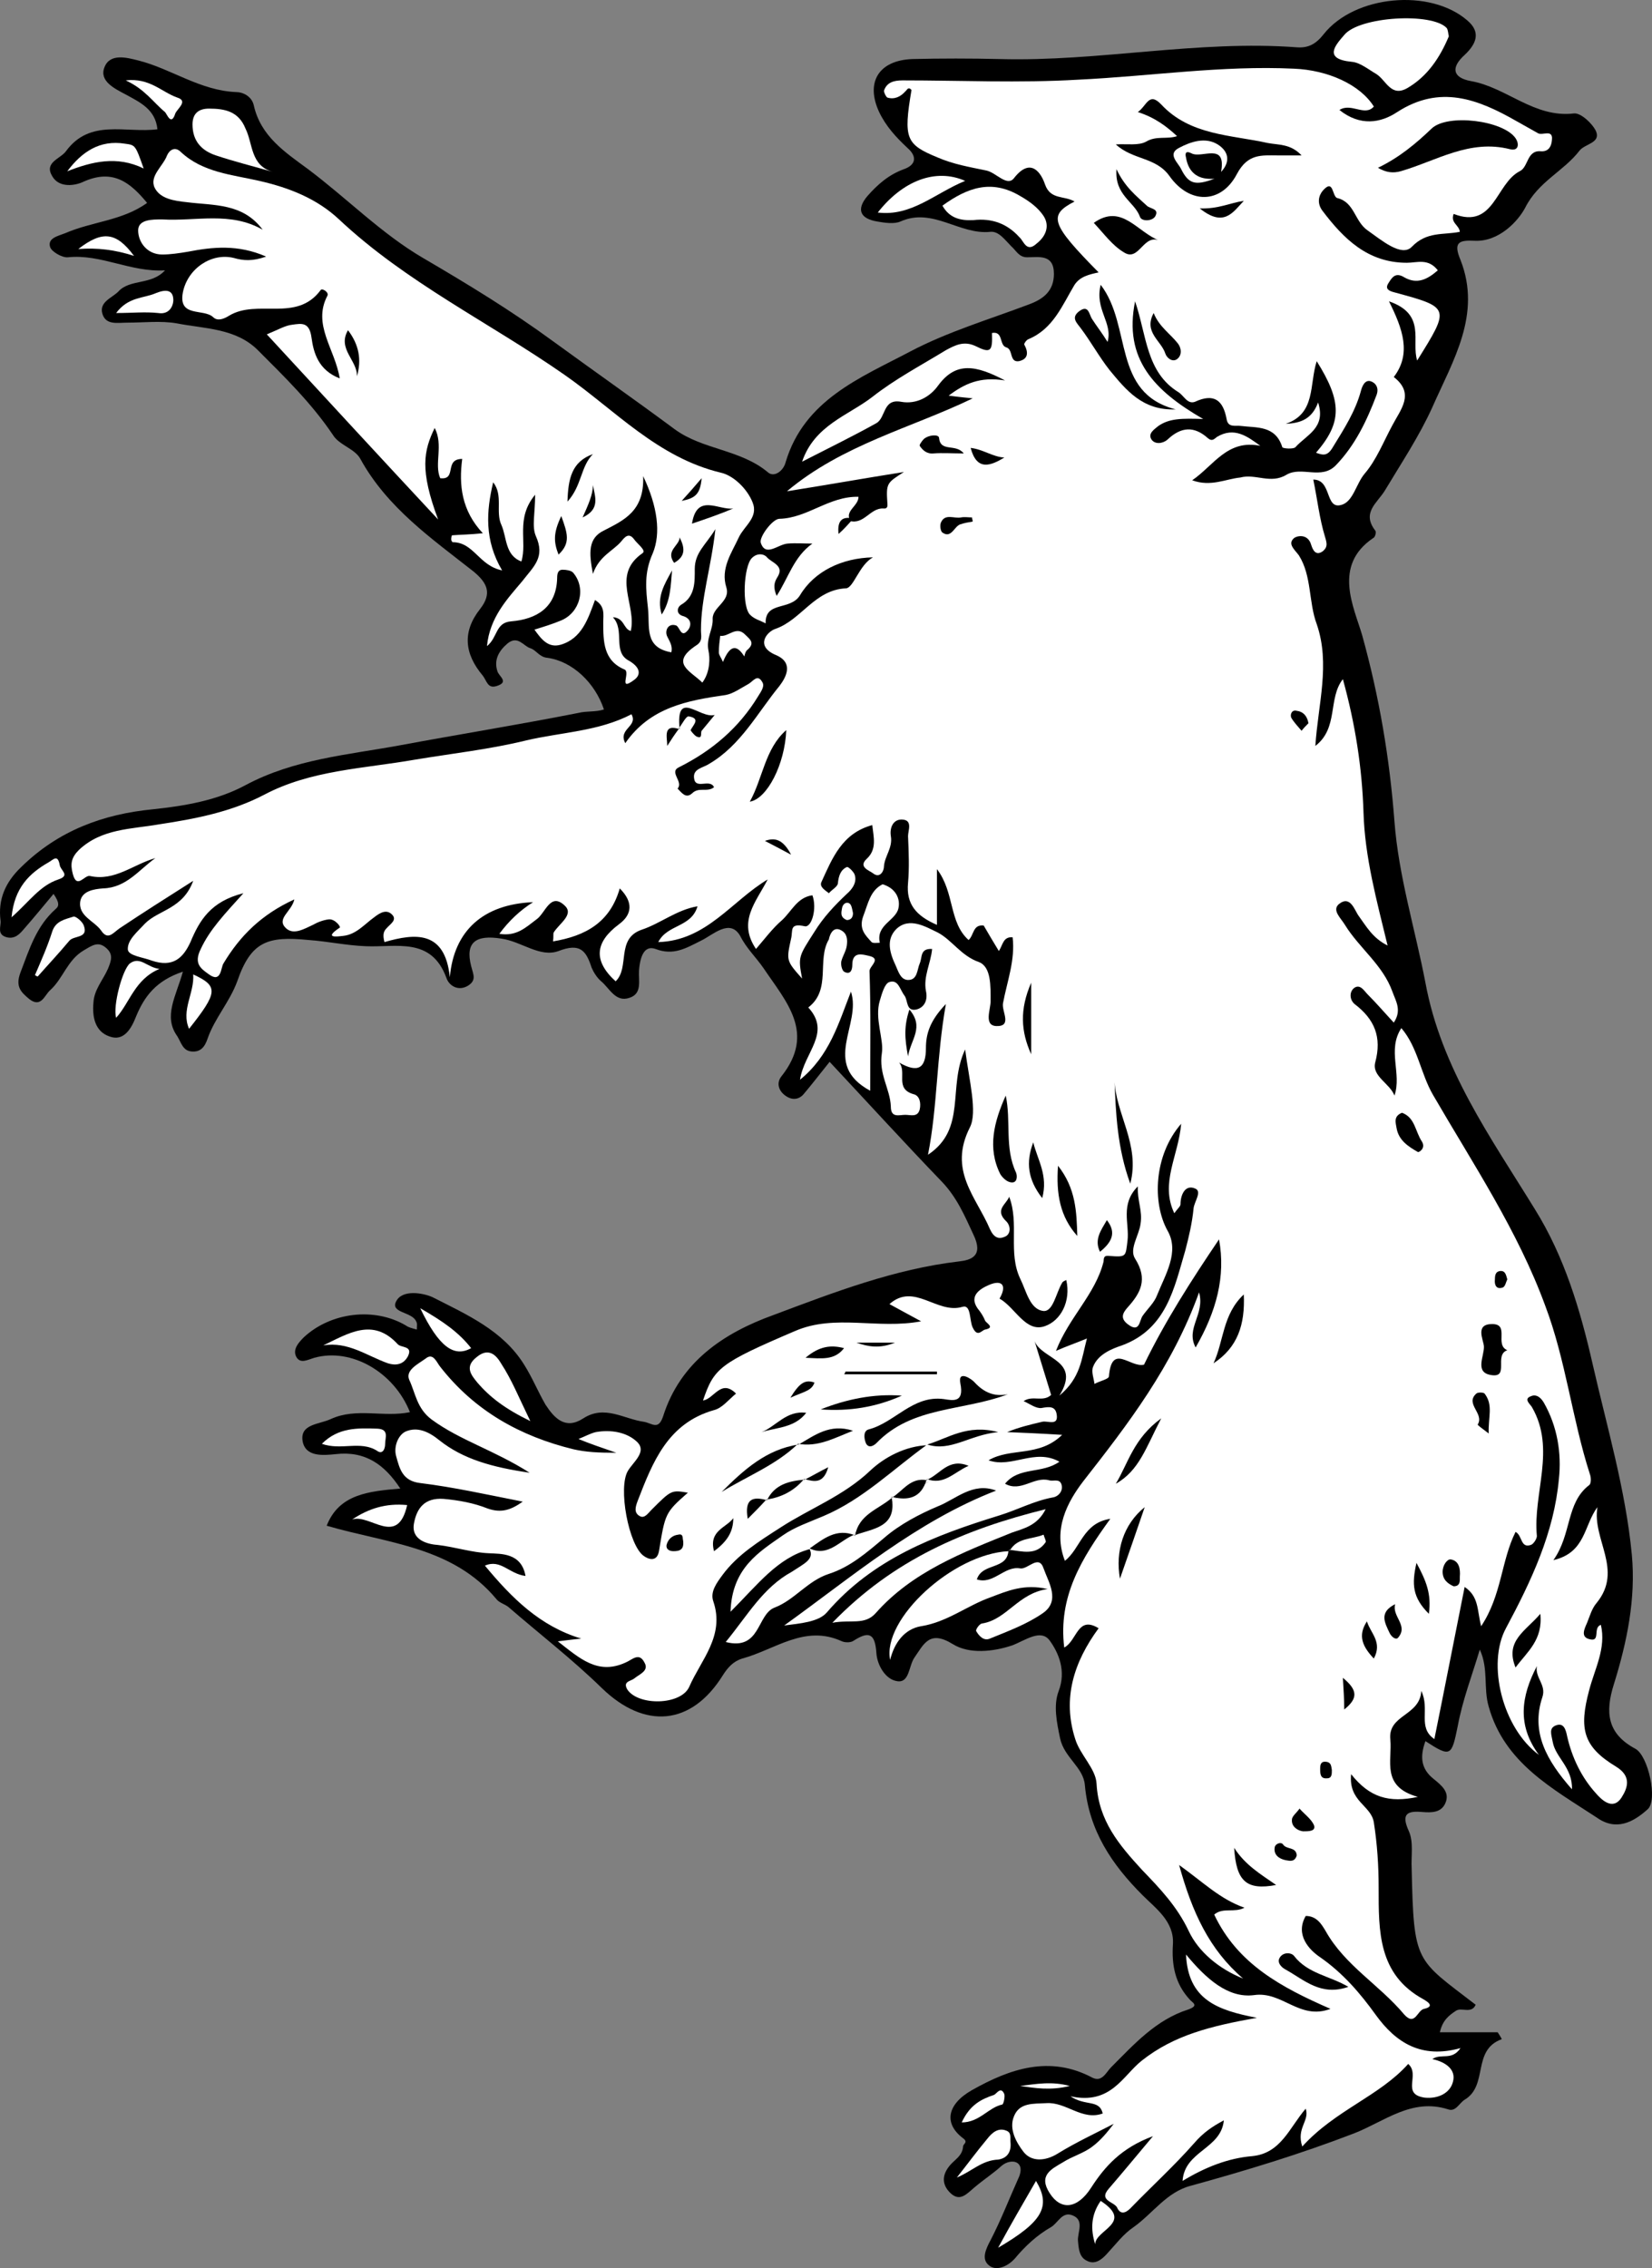 <?xml version="1.0" encoding="UTF-8" standalone="no"?>
<svg
   xmlns:dc="http://purl.org/dc/elements/1.1/"
   xmlns:cc="http://creativecommons.org/ns#"
   xmlns:rdf="http://www.w3.org/1999/02/22-rdf-syntax-ns#"
   xmlns:svg="http://www.w3.org/2000/svg"
   xmlns="http://www.w3.org/2000/svg"
   xmlns:sodipodi="http://sodipodi.sourceforge.net/DTD/sodipodi-0.dtd"
   xmlns:inkscape="http://www.inkscape.org/namespaces/inkscape"
   inkscape:version="1.0 (4035a4f, 2020-05-01)"
   height="329.545"
   width="240.113"
   sodipodi:docname="bear-rampant.svg"
   xml:space="preserve"
   viewBox="0 0 240.113 329.545"
   y="0px"
   x="0px"
   id="Layer_1"
   version="1.1"><rect x="0" y="0" width="240.113" height="329.545" fill="#808080" stroke="none"/><defs
   id="defs3997" /><sodipodi:namedview
   inkscape:current-layer="Layer_1"
   inkscape:window-maximized="0"
   inkscape:window-y="25"
   inkscape:window-x="0"
   inkscape:cy="170.88076"
   inkscape:cx="123.38073"
   inkscape:zoom="2.52"
   fit-margin-bottom="0"
   fit-margin-right="0"
   fit-margin-left="0"
   fit-margin-top="0"
   showgrid="false"
   id="namedview3995"
   inkscape:window-height="480"
   inkscape:window-width="1411"
   inkscape:pageshadow="2"
   inkscape:pageopacity="0"
   guidetolerance="10"
   gridtolerance="10"
   objecttolerance="10"
   borderopacity="1"
   bordercolor="#666666"
   pagecolor="#ffffff" />
<style
   id="style3782"
   type="text/css">
	.st0{fill:#FFFFFF;}
  .st1{fill:#000000;}
</style>
<g
   transform="translate(-26.619,-29.119)"
   id="g3992">
	<g
   id="g3990">
		<path
   id="path3784"
   d="m 53.2,170.3 c -3.9,1.3 -5.6,3.6 -6.8,6.5 -0.7,1.8 -1.8,3.7 -3.9,2.9 -2,-0.7 -2.5,-2.7 -2.3,-4.9 0.1,-1.9 1.4,-3.3 2.1,-4.9 0.5,-1.2 0.8,-2.1 -0.2,-3 -1.2,-1.1 -2.1,-0.4 -3.3,0.3 -2.4,1.4 -3,4.1 -4.9,5.8 -0.8,0.7 -1.3,2.6 -3,1.3 -1.2,-1 -2.1,-1.8 -1.3,-3.9 1.3,-3.4 2.3,-6.7 5.1,-9.2 0.5,-0.4 0.6,-0.9 -0.3,-2.2 -1.5,1.8 -2.9,3.5 -4.3,5.1 -0.6,0.7 -1.3,1.5 -2.5,1.2 -1.5,-0.4 -0.8,-1.6 -0.9,-2.4 -0.4,-3.1 0.7,-5.6 3,-7.8 5.4,-5.3 11.9,-7.7 19.2,-8.4 4.7,-0.5 9.3,-1.3 13.4,-3.5 7.1,-3.8 14.9,-4.4 22.5,-5.8 8.6,-1.6 17.3,-3 25.9,-4.7 1.2,-0.3 2.5,-0.1 3.7,-0.5 -1.3,-3.9 -4.6,-7 -8.2,-7.5 -1.2,-0.1 -1.6,-1.1 -2.5,-1.4 -1,-0.3 -1.8,-1.9 -3.3,-0.7 -1.3,1.1 -2,2.4 -1.5,4 0.2,0.8 1.8,1.6 -0.1,2.2 -1.3,0.4 -1.4,-0.7 -2,-1.5 -2.7,-3.2 -3,-6.4 -0.4,-9.7 1.8,-2.3 1,-3.8 -0.9,-5.4 C 89.4,107.4 82.9,102.9 79,95.8 78.2,94.3 75.9,93.8 75,92.3 71.9,87.7 68,83.9 64.1,80 60.9,76.8 56.4,76.9 52.3,76.1 50,75.7 47.5,76 45.1,76 43.7,76 42,76.4 41.5,74.7 41,73 42.9,72.4 43.8,71.5 c 1.7,-1.9 4.8,-0.9 6.8,-3.1 -5,0.3 -9.3,-2.4 -14.1,-1.9 -0.8,0.1 -2.4,-0.8 -2.6,-1.5 -0.4,-1.3 1.2,-1.6 2.2,-2 3.9,-1.7 8.3,-1.8 11.9,-4.4 -2.4,-2.9 -4.9,-5 -9.2,-3.1 -1.2,0.6 -3.6,1 -4.6,-0.8 -1.2,-2 1.2,-2.5 2,-3.6 3.5,-4.8 8.7,-2.6 13.3,-3.2 C 49.2,45 47,44 44.8,42.8 43.3,42 41,40.9 41.8,38.9 c 0.8,-2.1 3.3,-1.4 4.9,-1 4.8,1.2 9,4.4 14.3,4.6 0.9,0 2.2,0.6 2.5,1.9 1,4.5 4.5,6.8 7.9,9.3 5.6,4.2 10.7,9.4 16.7,12.9 6.5,3.8 12.9,7.7 18.9,12.1 5.9,4.3 11.9,8.5 17.7,12.8 4.1,3 9.6,2.9 13.6,6.3 0.9,0.7 2.2,-0.3 2.5,-1.5 2.7,-9.1 10.9,-12.3 18.1,-16.1 5.5,-2.9 11.6,-4.7 17.4,-6.9 2.1,-0.8 3.5,-2 3.5,-4.4 0,-2.9 -2.2,-2.4 -3.9,-2.4 -1.2,0 -1.6,-1 -2.3,-1.6 -0.9,-0.9 -1.8,-2.2 -3,-2.1 -4.5,0.5 -8.4,-3.6 -13.1,-1.5 -0.9,0.4 -2.3,0.2 -3.4,0 -2.4,-0.4 -3.1,-1.7 -1.4,-3.7 1.5,-1.7 3.1,-3.1 5.3,-3.9 1.7,-0.6 2,-1.8 0.5,-3.1 -1.6,-1.5 -3.1,-3.1 -4.1,-5.2 -2,-4.3 -0.1,-7.5 4.8,-7.7 4.2,-0.1 8.5,-0.1 12.7,0 14.5,0.4 28.8,-2.8 43.3,-1.7 1.6,0.1 2.7,-0.5 3.8,-1.9 4.5,-5.7 15.5,-6.7 20.9,-2 2,1.7 1.3,3.4 -0.4,5 -2,1.8 -1.8,3.3 0.9,3.8 5.2,0.9 9.2,5.4 15,4.7 1,-0.1 2.7,1.5 3.2,2.6 0.7,1.7 -1.6,1.8 -2.4,2.8 -2.3,3 -6,4.5 -7.9,8.3 -1,1.9 -3.8,5 -7.4,4.8 -2.2,-0.1 -3.1,0.2 -2,2.8 3.1,7.9 -1.1,14.6 -4.1,21.4 -1.9,4.2 -4.5,8.1 -6.9,12.1 -1.1,1.8 -3.4,3.2 -1.4,5.8 0.2,0.2 0,1 -0.3,1.1 -5.9,4 -2.8,10 -1.6,14.1 2.5,9 4,17.9 4.7,27.1 0.6,7.9 3,15.6 4.5,23.4 2.3,12.5 9.5,22.5 15.9,32.9 4.3,6.9 6.6,14.6 8.4,22.5 2.1,9.2 4.8,18.3 5.7,27.7 0.6,6.4 -0.7,12.7 -2.6,18.8 -1.3,4.1 -1,7.2 3.1,9.4 1.9,1 3.3,7.5 1.8,8.8 -2.1,1.9 -4.6,3.2 -7.4,1.2 -6.4,-4.2 -13.4,-7.9 -15.7,-16.1 -0.8,-2.7 0,-5.5 -1.3,-8.3 -1.1,3.7 -2.5,7.3 -3.2,11.1 -0.9,4.4 -1,4.6 -4.7,2.2 -0.8,2.2 -0.7,4 1.2,5.5 1.1,0.9 2.4,1.9 1.7,3.5 -0.6,1.4 -2,1.4 -3.3,1.3 -2.2,-0.2 -3.2,0.2 -2,2.8 0.7,1.6 0.3,3.6 0.4,5.4 0.3,13.9 0.6,13.1 9.3,19.8 -0.6,1.4 -2.1,0.3 -2.9,0.9 -0.9,0.6 -1.9,1.3 -2.3,3.1 2.9,0 5.7,0 8.4,0 0.2,0.3 0.4,0.6 0.6,1 -4.4,1.6 -1.9,6.7 -5.4,8.8 -0.8,0.5 -1.3,1.8 -2.4,1.4 -5.3,-1.7 -9.3,1.8 -13.7,3.5 -7.8,3 -15.7,5.4 -23.7,7.6 -3.5,0.9 -5.5,4 -8.3,6 -1.5,1 -2.6,2.5 -3.9,3.9 -0.8,0.9 -1.8,1.6 -2.9,1 -1.1,-0.5 -1.2,-1.7 -1.3,-2.9 -0.1,-1.2 1,-3 -0.8,-3.7 -1.5,-0.6 -2.1,1.1 -3.1,1.7 -2.1,1.2 -3.8,2.8 -5.3,4.6 -1.1,1.2 -2.7,1.8 -3.7,1 -1.2,-0.9 -0.5,-2.4 0.2,-3.7 1.5,-2.9 2.7,-6 4,-8.9 0.4,-0.8 0.6,-1.8 -0.1,-2.3 -0.6,-0.4 -1.6,-0.2 -2.3,0.4 -1.2,1.1 -2.6,2 -3.9,3.1 -1.1,0.9 -2.1,2.2 -3.5,0.9 -1.5,-1.4 -1.2,-3 0.2,-4.4 0.7,-0.7 1.5,-1.2 1.6,-2.4 0,-0.4 0.8,-0.6 0,-1.2 -2.8,-2.1 -2.4,-4.9 1.3,-7 5.5,-3.1 11.3,-5.1 17.5,-1.8 1.4,0.7 2,-0.8 2.7,-1.5 3.3,-3.3 6.5,-6.9 11.2,-8.4 1.7,-0.6 0.6,-1 0.2,-1.5 -2.1,-2.3 -2.6,-5 -2.4,-8 0.2,-3.3 -2.5,-5.2 -4.4,-7.1 -4.5,-4.5 -7.8,-9.4 -8.4,-16 -0.2,-2.6 -3,-4 -3.6,-6.8 -0.5,-2.4 -1,-4.8 -0.2,-6.9 1.1,-2.9 0,-5.5 -1.3,-7.3 -1.3,-1.8 -3.6,0 -5.5,0.7 -2.7,0.9 -6.2,1.3 -8.6,-0.2 -3.4,-2.1 -4.2,0 -5.6,2 -0.8,1.2 -0.7,3.6 -2.4,3.4 -1.8,-0.2 -3,-2.4 -3.1,-4.1 -0.2,-2.9 -1.1,-3.2 -3.3,-1.8 -0.4,0.3 -1.2,0.3 -1.7,0.1 -5.4,-2.5 -9.7,1.2 -14.5,2.5 -1.3,0.4 -2.1,1.3 -2.8,2.4 -4.6,7.4 -11.4,7.9 -17.6,1.9 -4.3,-4.2 -9.1,-7.9 -13.6,-11.8 -0.5,-0.4 -1.3,-0.6 -1.7,-1.1 -6.4,-7.7 -15.8,-8.1 -24.7,-10.7 1.8,-4.6 6.1,-5 10.7,-5.4 -2.3,-3.5 -5.1,-5.5 -9.4,-5 -1.9,0.2 -4.4,0.4 -4.8,-1.9 -0.4,-2.5 2.4,-2.4 4.1,-3.2 3.7,-1.7 7.7,-0.2 11.5,-1 -2.3,-5.8 -8.5,-9.4 -13.9,-7.9 -1,0.3 -2,0.9 -2.6,-0.1 -0.6,-1.1 0.3,-2.1 1.1,-2.9 3.9,-3.6 10.2,-4.4 14.8,-1.7 0.4,0.3 0.9,0.4 1.6,0.6 0,-0.5 0.1,-0.9 -0.1,-1.2 -0.6,-1.4 -3.8,-1.2 -2.9,-2.9 0.9,-1.8 4,-1.2 5.3,-0.6 4.9,2.5 10.2,4.8 13.3,9.8 1.2,1.9 2,3.9 3.1,5.8 1.3,2 2.9,3.7 5.5,2 3.1,-2 5.9,0.1 8.8,0.5 1.2,0.2 2.1,1.3 2.8,-0.8 2.5,-7.9 8.8,-12.1 16,-14.7 8.8,-3.3 17.6,-6.7 27,-7.8 1.8,-0.2 3.6,-0.8 2.1,-3.9 -1.3,-2.8 -2.4,-5.4 -4.6,-7.7 -5.3,-5.5 -10.5,-11.2 -16.3,-17.4 -1.6,2 -2.6,3.3 -3.7,4.6 -0.7,0.9 -1.7,1 -2.6,0.4 -1.1,-0.7 -1.5,-1.9 -0.7,-2.9 5,-6.3 0.7,-10.8 -2.6,-15.7 -1.1,-1.6 -2.5,-2.9 -3.4,-4.7 -1.5,-2.6 -4,-0.1 -5.7,0.7 -2.2,1.1 -4,2.2 -6.6,1.2 -1.4,-0.5 -2.2,0.6 -2.4,3.1 -0.1,1.5 0.5,3.4 -1.4,4 -2,0.7 -2.9,-1.4 -4.1,-2.4 -0.6,-0.5 -1.1,-1.3 -1.4,-2 -0.8,-2.5 -1.7,-3.6 -4.8,-2.4 -2.7,1 -5.4,-1.4 -8.3,-1.8 -3.7,-0.6 -5.3,0.5 -4.4,4 0.3,1.2 0.8,2 -0.4,2.8 -1.4,0.9 -2.8,0.1 -3.2,-1.1 -2.2,-6 -7.3,-4.4 -11.7,-4.6 -2.8,-0.1 -5.5,-0.7 -8.3,-0.9 -6,-0.6 -8.4,0.2 -10.4,6 -1.1,3 -3.3,5.4 -4.3,8.3 -0.4,1.2 -1,2 -2.3,1.9 -1.3,-0.1 -1.5,-1.2 -2.1,-2.2 -2.1,-2.9 -0.2,-5.8 0.8,-9.4 z"
   class="st1" />
		<path
   id="path3786"
   d="m 144.3,254.2 c -4.7,1.3 -7.5,5.1 -11.5,9.1 0.2,-6.4 4.2,-8.7 7.6,-11.1 1.7,-1.2 3.8,-1.9 5.9,-2.8 5.7,-2.4 10.1,-6.8 15.1,-10.4 2.8,0.2 5.2,-1.5 8,-1.7 -2.7,0.3 -5.2,1.6 -7.9,1.8 -3.3,0.1 -6.4,1.8 -8.4,3.7 -3.9,3.7 -8.8,5.5 -13.1,8.3 -3.1,2 -6.2,3.9 -8.4,6.9 -0.8,1.1 -1.8,2.4 -1.3,3.8 1.7,5 -1.8,8.5 -3.5,12.4 -1.2,2.7 -7.4,2.8 -9,0.4 -0.7,-1.2 0.5,-1.2 1,-1.6 0.7,-0.6 2.2,-1.1 1.5,-2.3 -0.8,-1.6 -1.8,-0.4 -2.8,0 -4,1.8 -6.6,-0.6 -9.8,-3.1 1.5,-0.2 2.5,-0.3 3.4,-0.4 -6,-1.8 -10.1,-5.9 -14,-10.6 2.3,-1 3.5,1.2 5.9,1.5 -0.6,-3.4 -3.6,-3.2 -5.3,-3.3 -2.5,-0.1 -4.9,-0.9 -7.4,-1.2 -1.5,-0.1 -4,-0.7 -3.5,-3.2 0.4,-2.1 1.5,-3.7 4.3,-3.5 2.2,0.2 4.4,0.6 6.4,1.4 2,0.7 3.4,0.2 5.1,-1 -5.1,-1 -10,-2.1 -14.9,-2.7 -2.6,-0.3 -3,-2.1 -3.5,-3.9 -0.4,-1.4 0.3,-3.1 1.4,-3.6 1.7,-0.7 3.3,0 4.9,1.3 3.4,2.7 7.6,3.9 13.1,4.7 -5.2,-3.3 -10.1,-4.7 -14.2,-7.7 -2.2,-1.6 -2.4,-3.9 -3.3,-5.8 -0.6,-1.4 1.3,-2.3 2.4,-3.1 1.1,-0.9 1.6,0.6 2.1,1.2 5,6.4 11.6,10.1 19.4,12 1.8,0.4 3.5,0.5 6.2,0.5 -2.3,-0.8 -3.8,-1.3 -5.5,-2 1,-0.4 1.7,-0.8 2.5,-1 2.2,-0.4 4.6,0 6.1,1.5 1.3,1.4 -0.6,2.8 -1.4,4.1 -1.5,2.4 0.1,10.9 2.3,12.4 0.7,0.5 1.9,0.9 2.2,-0.7 0.9,-5.5 0.9,-5.6 4.2,-8.5 -2.4,-0.4 -2.4,-0.4 -5.3,2.5 -0.5,0.5 -1,1.3 -1.7,0.9 -0.9,-0.5 -0.6,-1.4 -0.3,-2.2 2.2,-5.7 4.4,-11.3 11.1,-13.2 1.2,-0.3 2.1,-1.5 3.2,-2.4 -2.2,-2.2 -3.2,0.8 -4.8,1 1.6,-4.7 2.4,-5.4 13.4,-10.1 5.8,-2.5 12,-0.2 18.3,-1.4 -1.7,-0.9 -3.1,-1.7 -4.6,-2.5 3.6,-3.2 6.9,1.5 10.6,0.4 1.3,-0.4 1,2 1.5,3 0.7,1.5 1.3,0.4 1.8,0.3 1.5,-0.3 0.2,-0.9 0,-1.3 -0.2,-0.5 -0.5,-1 -0.8,-1.4 -1.8,-2.1 0,-3.2 1.4,-3.8 1.9,-0.8 2.6,0.1 1.5,2 2.3,1.3 3.8,5 6.6,4 2.3,-0.8 3.8,-3.6 3.1,-6.7 -0.2,0.1 -0.5,0.2 -0.6,0.4 -0.9,1.5 -1.3,4.2 -2.7,4.1 -2,-0.2 -2.5,-2.9 -3.4,-4.7 -1.8,-3.8 -0.1,-8 -1.6,-11.9 -0.4,1.1 -2.2,1.9 -0.4,3.6 0.6,0.6 0.7,1.8 -0.2,2.2 -0.9,0.4 -1.6,0.2 -2.2,-1.1 -2,-4.7 -6.1,-8.5 -2.9,-14.8 1.1,-2.2 -0.1,-6.7 -0.7,-11.3 -2.6,5.5 0.3,11.5 -5.4,15.3 1.4,-7.1 1.2,-14 2.6,-21.9 -2.3,2.4 -2.9,4.3 -2.9,6.4 0,2.9 -1.1,3.7 -3.9,2.1 1.2,1.4 -0.7,3.8 2.1,4.6 0.9,0.2 1.1,1.3 0.9,2.2 -0.3,1.2 -1.3,0.8 -2.1,0.8 -0.9,0 -2.1,0.5 -2.1,-1.2 -0.1,-2.6 -1.8,-4.7 -1.3,-7.8 0.3,-2 -1.1,-5 -0.3,-7.6 0.3,-1 0.7,-2.5 1.4,-2.7 1.3,-0.4 1.5,1.1 2.2,2 0.5,0.7 0.2,2.3 1.7,2 1.2,-0.3 1.7,-1.4 1.4,-2.7 -0.4,-2.1 0.7,-4 0.9,-6.1 -1.8,-0.1 -1.4,1.2 -1.8,2.1 -0.4,0.9 -0.3,2.5 -1.8,2.4 -1,-0.1 -1.3,-1.2 -1.7,-2.1 -0.9,-1.9 -1.4,-3.8 0.1,-5.3 1.9,-1.8 4.3,-0.3 6,0.5 2.1,1.1 3.4,3.4 6,4.3 1.8,0.7 1.7,3.5 1.7,5.7 0,1.2 -1,3.5 0.8,3.6 2.4,0.1 0.8,-2.1 1,-3.3 0.6,-3.2 1.8,-6.3 1.4,-9.6 -1.4,-0.1 -1.4,1.1 -2,2 -0.8,-1.3 -1.5,-2.5 -2.2,-3.7 -1.6,-0.2 -1.4,1.4 -2.2,2.1 -2.9,-2.6 -2,-6.9 -4.6,-10.3 0,3 0,5.4 0,8.1 -3,-1.3 -4.5,-3 -4.2,-6.1 0.2,-2.2 0.1,-4.5 0,-6.8 0,-0.8 0.7,-2.3 -0.8,-2.4 -1.3,-0.1 -1.9,1.1 -1.7,2.4 0.3,1.7 -0.9,2.9 -1,4.4 0,0.7 -0.6,1.8 -1.6,1 -0.5,-0.4 -2.2,-0.9 -0.9,-2.1 1.5,-1.4 1,-3.1 0.8,-4.9 -4.4,1.2 -5.8,4.8 -7.4,8.3 -0.3,0.7 0.6,1.2 1.1,1.6 0.4,-0.5 1.2,-0.9 1.3,-1.4 0.1,-1.1 0.4,-2 1.3,-2.4 0.2,-0.1 0.9,0.6 1.1,1 0.5,1.2 -0.4,2.3 -1.1,2.9 -1.8,1.7 -3.4,3.4 -4.7,5.5 -2.3,3.6 -2.4,3.6 -1.8,6.8 -2.3,-2.6 -2.3,-2.6 -1.6,-5.8 0.3,-1.2 -0.3,-2.3 2,-1.8 1,0.2 1.8,-2.6 1.1,-4.5 -2.2,0.3 -3,2.3 -4.4,3.6 -1.4,1.2 -2.5,2.7 -3.8,4.2 -2.7,-4 0,-6.8 1.7,-10.1 -5.2,3.1 -8.9,8.9 -15.9,9.1 1.3,-2.6 4.8,-2.1 5.7,-5.2 -3,0.5 -5.4,2.5 -8.1,3.4 -3.8,1.3 -1.7,5.5 -3.8,7.5 -3.3,-3 -3,-5.7 0.5,-8.3 1.9,-1.4 2.1,-3.2 0.1,-5.2 -1.4,4.9 -4.9,6.9 -9.7,7.7 0.1,-0.7 0,-1.1 0.1,-1.3 0.8,-1.3 3,-2.6 1.6,-3.9 -2.1,-2 -2.8,1.1 -4.1,2 -1.6,1.2 -2.9,2.5 -5.4,2.1 1.4,-1.9 3,-3.4 4.9,-4.6 -7.2,0.3 -11.5,4.1 -12.1,10.9 -0.7,-6.8 -5,-6.4 -9.5,-5.1 -0.3,-1.1 -0.1,-1.6 0.3,-2 0.5,-0.6 1.6,-1.2 0.8,-2 -0.8,-0.8 -1.7,-0.3 -2.6,0.4 -1.4,1 -2.6,2.5 -4.5,2.7 -0.9,0.1 -2.9,0.4 -0.5,-1.2 0.2,-0.1 -0.7,-1.3 -1.6,-1.2 -0.8,0.1 -1.6,0.4 -2.3,0.8 -1.3,0.6 -2.8,1.5 -3.9,0.5 -1.5,-1.4 0.8,-2.4 1.2,-4.2 -4.8,2.2 -7.9,5.3 -10.3,9.3 -0.4,0.6 -0.3,2.9 -2.1,1.6 -1.1,-0.8 -2.3,-1.5 -1.2,-3.7 1.3,-2.8 3.4,-5 6.2,-8.1 -4.8,1.2 -6.4,4 -7.7,7.1 -1.1,2.4 -2.6,3.7 -5.6,2.7 -1.3,-0.5 -3.4,-0.7 -3.5,-1.6 -0.1,-1.4 1.4,-2.6 2.5,-3.8 2,-2 5.5,-2.1 7,-6.2 -4.1,2.6 -7.4,4.7 -10.7,6.9 -1,0.7 -1.7,1.8 -2.7,0.3 -1,-1.4 -3.4,-2.1 -3,-4.3 0.3,-1.4 1.9,-1.7 3.3,-1.8 3.4,-0.1 5.2,-2.7 7.6,-4.4 -3.2,0.9 -5.9,3.4 -9.5,2.6 -0.8,-0.2 -1.9,2 -2.5,-0.3 -0.4,-1.5 -0.2,-2.4 0.9,-3.5 3.3,-3.1 7.6,-3 11.6,-3.7 5.3,-0.8 10.5,-1.8 15.3,-4.3 6.8,-3.6 14.5,-3.8 21.9,-5.1 5.4,-0.9 10.9,-1.5 16.2,-2.8 5.1,-1.2 10.5,-1.3 15.3,-3.8 1,1.8 -2,2.1 -0.9,4.2 3.6,-5.2 9,-6.2 14.6,-7 1.1,-0.2 2.2,-1 3.3,-1.6 0.7,-0.4 1.3,-1.5 2,-0.3 0.4,0.6 -0.1,1.3 -0.6,2.1 -2.8,4.6 -6.7,7.9 -11.5,10.3 -1.5,0.7 0.7,2.1 -0.2,3.1 0.6,0.6 1.2,1.5 2.1,0.7 1,-1 2.2,-0.1 3.2,-0.9 -0.6,-1.3 -2.7,0.4 -2.9,-1.3 -0.2,-1.4 1.3,-1.5 2.2,-2.1 4.6,-2.7 7,-7.4 10.2,-11.3 1,-1.3 2.1,-3.4 -0.5,-4.5 -3.1,-1.3 -1.3,-3.4 -0.1,-3.8 3.8,-1.3 5.7,-5.7 10.3,-5.9 1.1,-0.1 1.9,-3.4 3.9,-4.5 -4.5,0.1 -8.5,2 -10.6,5.5 -1.4,2.3 -5.1,0.8 -5,4.1 -0.7,-0.4 -1.6,-0.6 -2.2,-1.2 -1.3,-1.1 -1,-7.1 0.2,-8.3 0.8,-0.8 1.8,-0.6 2.2,-0.1 0.7,0.8 2.6,1.2 1.5,2.9 -0.5,0.8 -0.6,1.5 -0.1,2.7 1.7,-2.6 2.5,-5.7 5.2,-7.6 -1.2,0 -2.4,-0.1 -3.6,0 -1.4,0.1 -3.2,2 -3.9,-0.1 -0.3,-0.8 1.7,-3.5 2.7,-3.5 4.1,-0.1 7.2,-3.3 11.5,-3.2 0,1.4 -2.2,2.1 -1.1,3.6 h -0.2 v -0.1 c 2.1,0.6 3,-1.9 4.9,-1.8 0.2,0 0.7,0.1 0.6,-0.7 -0.2,-3 -0.1,-3 2.4,-4.6 -5.7,0.9 -11.3,1.9 -17,2.8 8.1,-6.8 18.1,-9.2 27,-13.5 -0.9,-0.1 -2.1,-0.2 -3.5,-0.4 2.3,-1.7 4.5,-2.8 8.2,-2.2 -4.2,-2.2 -7.1,-2.8 -9.7,0.7 -1.2,1.7 -3.2,2.8 -5.4,2.4 -2.7,-0.5 -2.2,2.3 -3.6,3.1 -3.4,1.9 -6.9,3.6 -10.8,5.6 1.8,-5.3 6.7,-6.7 10.2,-9.4 3.3,-2.6 7.1,-4.6 10.7,-6.8 1.3,-0.7 2.6,-1.4 4.3,-0.6 2.2,1.1 2.5,0.8 2.4,-1.9 1.7,-0.3 1,1.8 2.1,2.1 1,0.3 0.4,2.2 1.8,2 1.4,-0.3 1.4,-1.3 0.8,-2.4 -0.1,-0.1 0.3,-0.7 0.6,-0.8 3.6,-1.5 4.9,-4.9 6.7,-7.9 0.8,-1.2 2.1,-1.5 3.5,-1.8 -6.9,-7 -7.4,-8.3 -3.5,-10.3 -1.5,-0.9 -3.5,-0.2 -4.3,-2.5 -0.5,-1.5 -2,-4.1 -4.5,-0.9 -1,1.3 -2.6,-0.8 -4,-1.1 -2.4,-0.5 -4.8,-0.9 -7.1,-1.9 -4.6,-1.9 -5,-2.7 -3.8,-9.8 -0.5,-0.6 -0.7,0.1 -0.9,0.2 -0.7,0.8 -1.6,1.2 -2.6,0.9 -0.2,-0.1 -0.5,-0.7 -0.5,-1 0.4,-1.2 1.4,-1.5 2.7,-1.5 8.5,0 17,0.4 25.5,-0.1 10.5,-0.5 20.9,-2.1 31.4,-1.6 4.9,0.2 9.6,2.3 11.6,5.5 -1.3,1.5 -3.3,-0.6 -5,0.5 3,2.4 6,1.9 8.4,0.3 6.2,-4 11.7,-1.9 17.3,1.3 1.1,0.6 2.1,1.2 3.2,1.8 0.6,0.3 1.9,-0.5 2,0.6 0,0.6 -0.1,2.1 -1.6,2 -2.1,-0.2 -1.8,2.3 -3.1,2.9 -3.5,1.8 -3.7,8.5 -9.6,6.2 -0.5,1.3 0.8,1.6 0.9,2.6 -2.4,0.5 -4.8,-0.1 -7,2.2 -1.5,1.5 -4.4,-1 -6.4,-2.4 -1.9,-1.3 -1.9,-4.1 -4.4,-4.7 -0.8,-0.2 -0.5,-2.9 -2.1,-1.1 -0.6,0.7 -0.9,1.8 -0.1,2.9 3.1,4.1 6.6,7.6 12.3,7.6 1.5,0 3.1,-0.7 4.5,1.1 -1.5,1.3 -3,2.1 -4.9,1 -1.3,-0.8 -1.8,0.1 -2.3,0.9 -0.5,0.8 0.1,1.1 0.9,1.3 8.1,2.2 8.1,2.2 3.3,9.9 -0.9,-2.8 1.4,-6.7 -4.1,-8.6 2,4 3.3,7.6 0.7,11 3.1,2.4 1,4.7 -0.2,7 -1.3,2.4 -2.3,5 -4,7 -1.3,1.5 -1.7,4.2 -3.5,4.6 -2.3,0.6 -1.3,-3.7 -4,-3.7 0.6,2.9 0.9,5.7 1.7,8.3 0.3,1 0.4,1.5 -0.3,2.1 -1.1,0.8 -1.5,-0.3 -1.7,-0.9 -0.5,-1.8 -2.3,-1.3 -2.6,-0.9 -0.8,0.8 0.2,1.6 0.8,2.4 1.9,3 1.4,6.8 2.6,10 2,5.8 0.2,11.6 -0.2,17.7 3.4,-2.6 1.8,-6.9 4,-9.7 1.8,6.5 2.8,12.9 3,19.4 0.2,6.5 1.9,12.7 3.5,19.3 -2.2,-1.1 -3.1,-2.8 -4.2,-4.3 -0.6,-0.8 -1.2,-3.1 -2.9,-1.7 -1,0.9 0.3,2 0.9,3 2.1,3.4 5.5,5.8 6.9,9.7 0.5,1.4 1.4,2.7 0.2,4.5 -1.3,-1.4 -2.5,-2.8 -3.8,-4.1 -0.5,-0.5 -1.1,-1.6 -2,-0.9 -0.7,0.6 -0.6,1.7 0.1,2.3 2.9,2.2 4,4.8 3,8.5 -0.5,2 2.1,3 2.8,4.8 1.1,-3.2 -1.1,-6.6 1,-9.8 2.4,2.8 2.8,6.6 4.6,9.7 5.8,10 12.3,19.7 16.3,30.6 3,7.9 3.9,16.4 6.5,24.5 0.2,0.5 0.2,1.4 -0.1,1.6 -3.4,2.6 -2.5,7.1 -5.2,10.9 4.7,-1.1 4.4,-5 6.4,-7.7 -0.8,4.7 3.8,9.1 -0.1,13.9 -0.7,0.8 -1,1.9 -1.4,2.9 -0.4,0.9 -1,2.1 0.4,2.4 1.6,0.4 0.4,-1.7 1.6,-2.1 0.8,3.4 -0.9,6.4 -1.7,9.5 -1.5,5.6 -0.9,8.2 3.9,11.1 2.3,1.4 1.7,3.1 0.8,4.5 -1.3,2 -3,0.2 -3.7,-0.6 -2.1,-2.3 -3.5,-5.2 -4.2,-8.3 -0.2,-1 -0.5,-2 -1.6,-1.6 -1.1,0.4 -0.7,1.3 -0.5,2.4 0.4,2.3 2.9,3.7 2.8,6.9 -3.7,-4.2 -6,-8.3 -4.3,-13.4 0.6,-1.8 -1.1,-2.8 -0.8,-4.5 -2.3,4.4 -2.9,8.6 0.3,12.9 -5.3,-3.9 -7.6,-13.2 -4.8,-18.4 3.7,-6.9 7,-13.9 7.7,-21.7 0.4,-3.7 -0.2,-7.6 -2.2,-11.1 -0.6,-1 -1.3,-1.2 -1.9,-0.9 -1.1,0.4 0,1.2 0.2,1.6 3.5,6.1 0.1,12.5 0.7,18.7 0,0.4 -0.5,1.2 -0.9,1.3 -1.5,0.5 -1.2,-1.4 -2.2,-1.9 -2.1,4.2 -2,9.2 -5,13.7 -0.6,-2.3 -0.3,-4.3 -2.4,-5.7 -1.5,7.5 -2.9,14.7 -4.4,22.1 -2.5,-1.7 -0.6,-4.3 -1.9,-7 -0.2,3.7 -4.9,3.4 -4.5,7.1 0.3,3 -1.4,6.8 4,8.3 -4.2,0.9 -7,0.1 -9.7,-3.3 -0.4,4 2.9,4.5 3.3,7 0.5,3.2 0.7,6.3 0.7,9.5 0,6.3 -0.1,12.6 6.5,16.2 0.3,0.2 1.9,1 0.1,1.4 -1,0.2 -1.3,2.6 -2.9,0.8 -3.6,-4.3 -8.6,-7.1 -11.4,-12.1 -0.6,-1 -1.3,-2.2 -2.9,-2.2 -1.6,2.8 0.6,5 2.1,6 3.3,2.3 5.8,5.2 8.1,8.4 2.9,4 6.6,6.4 12.3,4.8 -1.3,1.9 -2.8,0.7 -4.1,1.6 1.9,0.4 3.5,1.5 3,3.3 -0.4,1.6 -2.1,2.5 -4.1,2.3 -3.5,-0.5 -0.6,-3.3 -2.4,-4.9 -4.2,4.7 -10.6,6.7 -15.4,12 -0.9,-2.7 1.1,-3.7 0.5,-5.5 -2.4,2.8 -3.6,6.5 -7.8,6.9 -3.5,0.3 -6.8,1.6 -10.1,3.6 0.3,-4.4 5.6,-4.6 6,-8.8 -1.7,0.9 -3,1.8 -4.3,3.3 -2.9,3.3 -6.2,6.3 -9.3,9.5 -0.8,0.8 -1.5,0.8 -1.9,-0.1 -0.4,-0.9 -2.8,-1 -1.2,-2.8 1.9,-2.2 3.8,-4.5 6.4,-7.6 -4.6,1.7 -7,4.4 -9,7.5 -2,3.1 -4.4,3.3 -6,0.8 -1.7,-2.6 0.2,-3.5 1.9,-4.5 1.4,-0.9 3,-1.3 4.3,-2.3 1.2,-0.9 2.1,-2 3.1,-3.3 -2.7,1.4 -5.5,2.7 -8.1,4.3 -1.9,1.2 -3.9,1.2 -5,-0.2 -1,-1.3 -2.2,-3.3 -1.4,-5.2 0.8,-2 2.8,-1.8 4.7,-1.9 2.9,-0.2 5.2,2.6 8.2,1.5 -0.5,-2.1 -2.5,-1 -4.7,-2.5 5.9,1.3 7.6,-3 10.4,-5.2 4.7,-3.7 10,-5 16.7,-6.2 -5.7,-1.1 -10,-2.6 -10.3,-9.2 2.9,3.5 6.1,6.4 9.9,5.9 4.1,-0.6 6.6,3.7 11.1,2 -7.1,-3.1 -13.5,-6.5 -16.9,-13.7 1.3,-1.1 2.9,-0.2 4.4,-1 -3.5,-1.2 -6,-3.7 -9.5,-6.2 1.9,6.9 4.4,12.3 9.3,16.5 -3.5,-1.4 -6.5,-3.9 -7.9,-6.9 -1.7,-3.6 -4.2,-6.2 -6.8,-8.9 -3.3,-3.6 -6.3,-7.1 -6.6,-12.5 -0.1,-2.2 -2.4,-4.2 -3.1,-6.5 -1.9,-5.9 -0.2,-11.2 3.4,-16.1 -3.1,-1.9 -3.1,1.8 -5,2.8 -0.9,-7.4 2.5,-12.9 6.7,-18.7 -4,0.6 -4.3,4.3 -6.6,6.1 -1.8,-4.6 0.4,-8.6 2.7,-11.6 6.5,-8.3 12.9,-16.6 16.8,-27.4 0.9,3.2 -2,5.2 -0.5,8 3,-5.2 4.4,-10.3 3.4,-15.7 -4,5.9 -7.9,12 -10.9,18.2 -2,0.5 -4.7,-3.2 -5.1,1.7 0,0.4 -1.4,0.7 -2.1,1.1 -0.1,-0.8 -0.5,-1.8 -0.2,-2.5 0.7,-1.8 2.7,-2.6 4.2,-3.1 6.5,-2.4 7.6,-8.4 9.2,-13.8 0.5,-1.9 1,-4 1.2,-6.1 0.1,-1 1.3,-2.5 0.2,-2.9 -1.4,-0.6 -2.1,0.9 -2.1,2.3 0,0.3 -0.4,0.6 -0.9,1.3 -2.1,-4.4 0.6,-8.3 1,-13 -4,4.6 -4.2,11.5 -2,15.5 1.8,3.1 -0.3,6.4 -1.5,9.4 -0.4,1.1 -1.4,2 -2.1,3 -0.5,0.7 -0.4,2.6 -2.2,1.2 -1,-0.8 -0.8,-1.5 0,-2.4 1.9,-2.1 3,-4.1 1.1,-7.1 -0.9,-1.4 0.6,-3.4 0.8,-5.1 0.3,-1.9 -0.5,-3.3 -0.4,-5.4 -2.6,2.6 -1.2,5.4 -1.5,7.9 -0.3,2.3 -0.1,2.4 -2.7,2.2 -0.9,-0.1 -0.7,0.5 -0.8,0.9 -1.2,4.7 -5,8 -6.9,12.9 1.6,-0.7 2.8,-1.1 4.5,-1.8 -0.8,3 -0.9,5.7 -4,8.3 3.2,-5.2 -2.5,-5.2 -3.6,-7.9 0.8,2.6 1.6,5.2 2.4,7.8 -1.2,1.1 -2.7,0 -4,0.9 0.9,0.4 1.8,1.1 2.6,1 1.1,-0.2 2,-0.3 2.2,0.9 0.3,1.8 -1.3,0.9 -2.1,1.1 -1.7,0.4 -3.4,0.8 -5.1,1.5 2.4,0.1 4.8,0.2 8,0.4 -3.4,3.3 -7.5,1.8 -10.7,3.7 3.4,1.2 6.7,-1.8 10.3,0.2 -2.5,1.8 -5.9,0.7 -7.9,3.2 2.3,1.3 4.2,-1.1 6.4,-0.5 0.6,0.2 1.5,-0.3 1.8,0.6 0.3,1 -0.5,1.8 -1.3,1.9 -2.7,0.5 -5.1,1.8 -7.7,2.6 -9.4,2.9 -18.4,6.3 -25.1,14.1 -1.2,1.4 -3.9,1.6 -6.2,1.9 9.9,-7.1 19.2,-15.1 30.8,-19.6 -3.4,-1.3 -5.9,1.3 -8.5,2.3 -2.6,1.1 -5.5,2.6 -7.8,4.6 -2.5,2.1 -4.9,4.2 -8,5.2 -3.1,1 -5,3.8 -7.9,4.9 -2.6,1 -2,6.3 -7.1,5 3.2,-3.9 5.4,-7.9 9.6,-10.2 1.8,-1.2 3.3,-1.8 2.6,-3.3 2.2,-0.2 4,-1.6 6.2,-2.1 2.3,-1.4 4.7,-2.7 6.1,-5.2 1.8,-0.7 3.5,-1.7 5.2,-2.6 1.4,-0.4 2.6,-1.3 3.1,-1.5 -0.5,0.3 -1.9,1 -3.3,1.6 -1.7,0.8 -3.3,1.7 -5,2.5 -1.4,2.4 -3.9,3.7 -6.1,5.2 -2.3,0.4 -4,1.8 -6.2,2.1 z"
   class="st0" />
		<path
   id="path3788"
   d="m 92.3,106.9 c 1.2,-0.1 2.5,-0.1 4.5,-0.3 -3.1,-3.3 -3.5,-7 -3,-10.8 -2.7,0 -0.7,3.1 -3.2,2.8 -0.9,-2.1 0.5,-4.8 -0.8,-7.3 -1.6,3.3 -2.2,6.1 0.5,13.3 C 82,95.7 73.8,86.8 65.4,77.7 c 1.7,-0.7 2.7,-1.3 3.7,-1.4 1.4,-0.2 2.5,-0.4 2.8,1.9 0.3,2.2 1,4.7 4.1,5.9 -0.7,-4.3 -4,-7.8 -1.8,-12 0.3,-0.5 -0.8,-1.2 -1,-0.8 -3.5,4.7 -9.2,1.2 -13.3,3.7 -0.8,0.5 -1.7,0.8 -2.3,0.2 -1.4,-1.3 -5.1,0.1 -4.4,-3.6 0.7,-3.5 4.2,-5.8 7.4,-5 1.4,0.4 2.7,0.5 4.7,-0.2 -4.1,-1.8 -7.8,-1.4 -11.4,-0.7 -1.2,0.2 -2.5,0.4 -3.7,0.4 -2.2,0 -3.5,-1.8 -3.5,-3.5 0,-1.6 2,-1.6 3.5,-1.6 4.9,0.3 9.9,-1.2 14.6,1.5 -2.9,-3.9 -7.1,-3.5 -11,-4 -1.9,-0.2 -3.9,-0.5 -4.7,-2.1 -0.8,-1.7 1.2,-3.1 1.8,-4.7 0.3,-0.7 1.1,-1.4 2,-0.5 3.2,3 7.5,3.3 11.4,4.2 4.4,1 8.4,2.6 11.6,5.6 9.8,9.2 21.9,15 32.8,22.6 7.3,5.1 13.5,12 22.7,14.2 1.8,0.4 3.8,2.3 4.6,4.3 0.9,2.2 -1.2,3.4 -2,5.1 -1,2.2 -2.7,4.5 -1.8,7.3 0.6,2 -2,2.8 -2,4.5 0.1,1.6 -1,2.8 -0.6,4.7 0.2,0.9 0.3,3 -0.9,4.6 -1.7,-1.7 -4.8,-2.8 -0.9,-5.4 1,-0.6 0.7,-1.4 0.7,-2.2 0,-4.7 1.5,-9.2 2.1,-14.7 -1.4,2.3 -3,3.4 -3,5.8 0,1.8 0.1,4 -2,5.2 -0.6,0.4 -0.7,1.3 0.2,1.6 1.5,0.4 1.3,1.6 0.7,2.2 -0.9,1 -1.1,-0.6 -1.6,-0.8 -1.2,-0.4 -1.7,0.8 -1.3,1.6 0.4,0.8 0.8,1.4 0.6,2.3 -4,-0.7 -3.1,-3.7 -3.4,-6.4 -0.3,-2.8 -0.6,-5.1 0.7,-8 1.2,-2.9 0.7,-6.8 -1.4,-11.2 0.2,5.1 -2.8,6.4 -5.7,7.9 -2.3,1.1 -2.2,3.2 -1.6,6.3 0.9,-2.6 2.9,-3.3 4.1,-4.7 0.5,-0.6 1.1,-1.4 1.9,-0.3 0.5,0.7 1.8,1.6 1.2,2 -4.6,3.2 -0.8,7.5 -1.7,11.3 -1.1,-0.3 -0.9,-1.9 -2.6,-2 1.8,1.9 -0.1,5 2.3,6.3 1.6,0.9 1.9,2 0.8,2.8 -2.4,1.8 -0.5,-1.1 -1.4,-1.5 -3.1,-1.3 -3.1,-4.1 -3.1,-6.9 0,-1.1 0.3,-2.3 -1.2,-3.2 -1,2.7 -1.9,5.6 -5,6.5 -1.8,0.5 -2.8,-0.8 -3.8,-2.2 1.3,-0.4 2.6,-0.8 3.8,-1.3 2.8,-1.1 3.8,-4.7 1.8,-7 -0.3,-0.3 -1,-0.4 -1.5,-0.4 -0.7,0 -0.8,0.6 -0.8,1.2 -0.1,4.3 -3,6 -6.7,6.3 -2.3,0.2 -1.9,2.3 -3.5,3.6 0.4,-4.2 3,-6.9 5.1,-9.4 1.7,-2.2 3.4,-3.5 2,-6.6 -0.6,-1.4 -0.1,-3.3 -0.1,-6 -2.9,3.5 -1.1,6.8 -2,9.7 -2.4,-0.9 -2.1,-3.5 -2.9,-5.3 -0.9,-1.9 0.3,-4.3 -1.2,-6.2 -1,4.2 -1.3,8.4 1.3,12.8 -3.4,-0.7 -4.1,-4.1 -7.2,-4.1 -0.3,-0.3 -0.2,-0.6 -0.1,-1 z"
   class="st0" />
		<path
   id="path3790"
   d="m 173.2,254.3 c -0.1,3 -3.8,1.8 -4.6,4.3 2.4,0.8 4,-2 6.3,-1.6 1.1,0.2 2.7,-2.1 3.4,0 0.7,2 2.5,4.7 -0.1,6.5 -2.3,1.6 -5,2.6 -7.7,3.7 -0.9,0.4 -1.6,-0.4 -2,-1.1 -0.1,-0.2 0.5,-1.1 0.9,-1.1 3.6,-0.6 5.2,-4.4 9.5,-5 -3.5,-0.8 -5.9,0.3 -8.3,1.2 -3.4,1.2 -6.3,3.6 -10.1,4.2 -2.4,0.4 -3.9,2.4 -4.5,4.9 -1.2,-5.9 9.1,-15.4 17.2,-15.8 z"
   class="st0" />
		<path
   id="path3792"
   d="m 142.9,186 c 0.6,-4 4.6,-6.8 1.2,-10.5 3.4,-2.6 1.2,-6.9 3,-9.9 0,-0.1 0.4,-2.1 1.8,-1.3 0.9,0.5 0.9,1.4 0.8,2.2 -0.1,0.8 -0.6,1.5 -0.8,2.3 -0.1,0.5 0.1,1.3 0.4,1.5 0.9,0.5 1.2,-0.2 1.2,-1 0,-2 1.5,-1.5 2.4,-1.3 1.9,0.4 0.1,1.5 0.1,2.2 0.2,5.7 0.1,11.4 0.1,17.4 -7.2,-3.9 -1.2,-9.6 -2.8,-14.4 -1.8,4.6 -3.1,9.3 -7.4,12.8 z"
   class="st0" />
		<path
   id="path3794"
   d="m 237.2,34.4 c -1.3,3.1 -3.1,5.8 -6,7.5 -2.4,1.4 -3.1,-1.1 -4.5,-2 -1.2,-0.7 -2.4,-1.7 -3.6,-1.8 -4.2,-0.4 -2.4,-2.4 -1.1,-3.9 2.2,-2.7 12.8,-3.3 14.9,-1 0.2,0.3 0.2,0.8 0.3,1.2 z"
   class="st0" />
		<path
   id="path3796"
   d="m 178.6,248.4 c -1.2,2.4 -3.2,2.8 -4.9,3.4 -7.2,2.9 -14.5,5.7 -19.8,11.7 -1.6,1.8 -3.6,0.9 -6.3,1.4 8.9,-9.2 19.3,-13.6 31,-16.5 z"
   class="st0" />
		<path
   id="path3798"
   d="m 163.6,59 c 3.6,-2.6 7.1,-3.9 11.3,-1.4 1.4,0.8 2.6,1.7 3.4,2.9 0.9,1.4 0.4,2.9 -1,4 -1.5,1.4 -1.9,-0.4 -2.5,-0.9 -1.8,-2 -4,-2.8 -6.7,-2.5 -1.9,0.1 -3.5,-0.3 -4.5,-2.1 z"
   class="st0" />
		<path
   id="path3800"
   d="M 66.3,54.1 C 63.5,53.3 60.7,52.6 58,51.7 55.9,51 54.6,49.6 54.6,47.2 c 0,-1.6 0.9,-2.3 2.4,-2.3 2.3,0 4.3,0.4 5.3,2.9 1.1,2.2 0.7,5.4 4,6.3 z"
   class="st0" />
		<path
   id="path3802"
   d="m 103.7,235.6 c -3.7,-1.8 -5.9,-3.5 -7.7,-5.6 -0.9,-1.1 -1.9,-2.3 -0.1,-3.7 1.8,-1.5 2.9,-0.2 3.6,1 1.5,2.3 2.5,4.8 4.2,8.3 z"
   class="st0" />
		<path
   id="path3804"
   d="m 166.9,55.4 c -4.4,1.8 -7.8,5.2 -12.7,4.6 3.6,-4.6 8.4,-6.5 12.7,-4.6 z"
   class="st0" />
		<path
   id="path3806"
   d="m 73.6,224.6 c 3.6,-1.7 7.2,-4.1 10.8,-0.2 0.5,0.6 2.3,0.2 1.5,1.8 -0.6,1.1 -1.6,1.4 -2.9,1 -3.1,-1.1 -5.8,-3.2 -9.4,-2.6 z"
   class="st0" />
		<path
   id="path3808"
   d="m 154.9,157.6 c 2,0.6 2.6,2.2 2.3,3.5 -0.4,1.8 -3.3,2.4 -2.7,5 -0.4,0 -1,0.1 -1.2,-0.1 -0.9,-1 -1.9,-1.9 -1.2,-3.8 0.7,-1.8 1,-3.7 2.8,-4.6 z"
   class="st0" />
		<path
   id="path3810"
   d="m 47.5,53.6 c -3.9,-1.9 -7.5,-1 -11.1,0.4 2.1,-2.8 4.7,-4.6 8.4,-4 1.5,0.2 1.5,0.2 2.7,3.6 z"
   class="st0" />
		<path
   id="path3812"
   d="m 28.3,162.4 c 0.4,-4.3 2.6,-6.4 5.4,-8 0.7,-0.4 1.3,-1.2 1.6,0.4 0.1,0.8 1.6,1.5 -0.2,2.1 -2.7,0.9 -4.2,3.2 -6.8,5.5 z"
   class="st0" />
		<path
   id="path3814"
   d="m 177.2,346 c 2.2,3.7 1,5.9 -5.5,9.7 1.9,-3.5 3.6,-6.4 5.5,-9.7 z"
   class="st0" />
		<path
   id="path3816"
   d="m 165.7,345.5 c 1.5,-1.9 2.9,-3.8 4.4,-5.6 0.7,-0.9 1.6,-1.7 2.8,-1.2 0.8,0.3 0.5,1.1 0.6,1.8 0.1,1.3 -0.5,2.2 -1.8,2.4 -2.4,0.1 -3.8,1.7 -6,2.6 z"
   class="st0" />
		<path
   id="path3818"
   d="m 31.7,170.8 c 0.9,-2.1 1.8,-4.1 2.5,-6.3 0.5,-1.6 1.9,-1.8 3.1,-2.2 0.3,-0.1 1.3,0.7 1.5,1.3 0.7,1.9 -1.4,1.4 -2.1,2.2 -1.5,1.8 -3.1,3.5 -4.6,5.2 -0.1,0 -0.2,-0.1 -0.4,-0.2 z"
   class="st0" />
		<path
   id="path3820"
   d="m 73.4,238.9 c 2.4,-2.4 5.2,-2.3 8.1,-2.2 1.7,0.1 1.1,1.3 1.1,2.2 0,0.8 -0.4,1.6 -1.2,1 -2.4,-1.5 -5.2,0 -8,-1 z"
   class="st0" />
		<path
   id="path3822"
   d="m 49.8,169.9 c -3.6,1.5 -4.3,4.9 -6.3,7.1 -0.5,-1.7 0.9,-7 2,-7.9 1.5,-1.1 2.5,0.6 4.3,0.8 z"
   class="st0" />
		<path
   id="path3824"
   d="m 43.5,74.6 c 1.8,-2.4 4,-2.1 5.8,-2.9 1.5,-0.6 2.4,-0.4 2.5,0.8 0.1,0.8 -0.4,2.4 -2.2,2.1 -1.9,-0.2 -3.7,0 -6.1,0 z"
   class="st0" />
		<path
   id="path3826"
   d="m 85.8,247.8 c -1.4,6.2 -5.4,1.2 -8,2.1 2.4,-1.6 4.9,-2.4 8,-2.1 z"
   class="st0" />
		<path
   id="path3828"
   d="m 87.7,219.2 c 3.3,1.9 5.6,3.5 7.4,5.8 -2.5,1.4 -4.7,-0.2 -7.4,-5.8 z"
   class="st0" />
		<path
   id="path3830"
   d="m 54.1,178.6 c -1.2,-2.7 0.8,-5.2 0.6,-7.9 3.7,1.7 3.6,2.6 -0.6,7.9 z"
   class="st0" />
		<path
   id="path3832"
   d="m 44.9,40.8 c 3.5,-0.4 5.2,1.7 7.5,2.5 1.6,0.5 0,1.6 -0.3,2.3 -0.6,1.9 -1.2,0.1 -1.5,-0.2 -1.7,-1.4 -2.9,-3.3 -5.7,-4.6 z"
   class="st0" />
		<path
   id="path3834"
   d="m 131.7,125.3 c -0.3,-0.7 -0.6,-1 -0.6,-1.4 0,-0.8 0.1,-1.6 0.2,-2.4 1.2,0.2 2.3,-1.5 3.6,-0.2 0.7,0.7 1.5,1.2 0.4,2.2 -0.3,0.2 -0.4,0.6 -0.5,1 -1,-1.6 -2,-1.9 -3.1,0.8 z"
   class="st0" />
		<path
   id="path3836"
   d="m 166.4,337.5 c 1.2,-2.6 2.9,-3.4 4.7,-4 0.4,-0.2 1,-1.3 1.5,-0.1 0.1,0.4 -0.1,1.4 -0.3,1.5 -2,0.4 -3.3,2.6 -5.9,2.6 z"
   class="st0" />
		<path
   id="path3838"
   d="m 46.1,66.3 c -2.8,-0.9 -5.3,-1.2 -8.1,-1 3.5,-2.7 5.5,-2.5 8.1,1 z"
   class="st0" />
		<path
   id="path3840"
   d="m 186.6,348.9 c 4.9,3.2 -0.8,4.2 -0.8,6.3 -0.7,-2.2 -0.6,-4.3 0.8,-6.3 z"
   class="st0" />
		<path
   id="path3842"
   d="m 173.4,254.4 c 1.1,-1.9 3.2,-1.6 4.9,-2.3 0.1,0.4 0.4,0.9 0.3,1.1 -1.4,2 -3.4,1.3 -5.3,1.1 -0.1,0 0.1,0.1 0.1,0.1 z"
   class="st0" />
		<path
   id="path3844"
   d="m 174.9,332.2 c 2.4,-0.3 4.6,-0.7 7.2,0 -2.8,0.7 -5.1,0.3 -7.2,0 z"
   class="st0" />
		<path
   id="path3846"
   d="m 149.7,162.8 c -1,-0.4 -0.8,-1.1 -0.7,-1.7 0.1,-0.7 0.7,-1 1.1,-0.7 0.3,0.2 0.4,0.9 0.5,1.4 0,0.8 -0.5,1 -0.9,1 z"
   class="st0" />
		<path
   id="path3848"
   d="m 199.9,98.9 c 3.1,-2.1 5.1,-6 9.9,-5 -1.9,-1.4 -3.8,-2.8 -6.3,-1.3 -0.4,0.3 -0.7,0.7 -1.3,0.2 -2,-1.8 -3.9,-1.7 -5.9,0.2 -0.7,0.6 -1.8,0.7 -2.3,0 -0.6,-0.9 0.4,-1.5 1,-2 1.6,-1.1 3.4,-1.1 6.5,-1 -7.1,-4.1 -11.6,-8.7 -9.9,-17.1 1.7,5 1.6,10.3 6.3,13.2 0.8,0.5 1.3,1.8 2.4,1.4 2.8,-1.3 4.1,-0.2 4.6,2.5 0.2,1.3 1.3,0.9 2,1 2.4,0.3 5.1,-0.1 6.1,3.1 0.1,0.2 1.6,0.3 1.9,0 1.6,-1.8 4.5,-2.8 3.3,-6.5 -0.9,2.4 -2.5,3 -4.7,3.1 4.4,-1.5 3.4,-5.7 4.5,-9.1 3.7,5.9 3.7,8.9 -0.1,13.3 1.1,0.4 1.7,0.5 2.5,-0.9 1.6,-2.6 3.2,-5.1 4,-8 0.2,-0.8 0.6,-1.7 1.4,-1.5 0.7,0.2 1.3,0.9 0.9,2 -1.4,3.7 -3.1,7.3 -5.9,10.2 -2.1,2.2 -5,0.1 -7.2,1.4 -2.3,1.4 -4.5,-0.2 -6.7,0.4 -2.1,0.2 -4.3,1.4 -7,0.4 z"
   class="st1" />
		<path
   id="path3850"
   d="m 192,45.4 c 1.3,-0.9 1.6,-3 3.4,-1.1 4.2,4.5 10.1,4.4 15.5,5.6 1.6,0.3 3.3,0.1 4.9,1.8 -1.4,0 -2.5,0 -3.5,0 -2.3,0 -4.3,-0.3 -5.9,2.7 -2.3,4.4 -6.9,4.4 -9.8,0.3 -2,-2.8 -5.3,-2.3 -7.8,-4.6 1.7,-0.1 3.3,0.2 4.4,-0.4 1.5,-0.9 3,-0.3 4.5,-0.8 -1.5,-1.4 -3.2,-2.7 -5.7,-3.5 z"
   class="st1" />
		<path
   id="path3852"
   d="m 226.9,53.5 c 3.1,-1.5 5.5,-3.5 7.8,-5.7 2.3,-2.2 10.4,-1.2 12.2,1.4 0.6,0.9 0.4,1.9 -0.8,1.6 -5.9,-1.5 -10.7,1.7 -15.9,3.2 -1.1,0.3 -2.1,0.2 -3.3,-0.5 z"
   class="st1" />
		<path
   id="path3854"
   d="m 186.6,70.5 c 4.6,6 1.6,15.7 10.9,18.1 -4.8,0.2 -7.2,-2.8 -9.6,-5.7 -1.5,-1.9 -2.7,-4.1 -4.2,-6.1 -0.6,-0.8 -1.4,-1.5 -0.3,-2.4 1.4,-1.1 1.5,0.3 1.9,1 0.7,1.1 1.5,2.1 2.3,3.4 0.8,-2.8 -1.9,-4.7 -1,-8.3 z"
   class="st1" />
		<path
   id="path3856"
   d="m 173.1,231.7 c -6.6,2.5 -13.9,1.7 -19.1,7.1 -0.5,0.5 -1.3,0.8 -1.6,-0.2 -0.2,-0.6 -0.3,-1.6 0.5,-1.8 3.8,-1 6.4,-5 10.9,-4.4 1.3,0.2 3,0.6 2.4,-2.3 -0.4,-2 1.7,-0.6 2.1,-0.1 1.3,1.4 2.8,2.1 4.8,1.7 z"
   class="st1" />
		<path
   id="path3858"
   d="m 172.8,188.3 c 0.8,3.7 -0.2,7.6 1.5,11.2 0.2,0.5 0.2,1.6 -0.8,1.4 -0.6,-0.1 -1.2,-0.7 -1.5,-1.2 -1.9,-3.8 -0.9,-7.6 0.8,-11.4 z"
   class="st1" />
		<path
   id="path3860"
   d="m 185.6,61.5 c 4.1,-2.9 6.3,1.4 9.6,2.6 -2.4,-1.1 -3,3.1 -5.2,1.7 -1.7,-1 -2.9,-2.7 -4.4,-4.3 z"
   class="st1" />
		<path
   id="path3862"
   d="m 188.6,185.9 c 0.1,5 3.8,9.5 2.3,15.2 -1.9,-5.2 -2.1,-10.2 -2.3,-15.2 z"
   class="st1" />
		<path
   id="path3864"
   d="m 140.9,135.2 c -0.2,5 -2.8,10 -5.3,10.4 1.9,-3.4 2.2,-7.7 5.3,-10.4 z"
   class="st1" />
		<path
   id="path3866"
   d="m 245.7,225.3 c -2,0.7 0.4,4.1 -2.4,3.6 -2.4,-0.4 -0.9,-2.8 -1,-4.2 -0.1,-1 -1.3,-3.2 1.2,-3.2 2.6,0 0.3,3 2.2,3.8 z"
   class="st1" />
		<path
   id="path3868"
   d="m 222.6,317.8 c -4,1.4 -6.4,-1 -9.1,-2.5 -0.6,-0.3 -1.3,-1 -0.9,-1.7 0.5,-0.9 1.7,-0.8 2.1,-0.3 2,2.6 5.2,2.9 7.9,4.5 z"
   class="st1" />
		<path
   id="path3870"
   d="m 203,227.2 c 1.5,-3.2 1.3,-7.1 4.4,-10 0.2,4.4 -0.9,7.7 -4.4,10 z"
   class="st1" />
		<path
   id="path3872"
   d="m 142.6,238.9 c -3.2,3.1 -7.4,4.7 -11.1,7 3.2,-3.2 6.5,-6.2 11.2,-6.9 z"
   class="st1" />
		<path
   id="path3874"
   d="m 180.4,198.5 c 2.6,3.3 2.7,6.7 2.8,10.2 -2.5,-2.8 -3.1,-6.1 -2.8,-10.2 z"
   class="st1" />
		<path
   id="path3876"
   d="m 193,248.1 c -1.1,3.2 -2.2,6.4 -3.6,10.4 -0.7,-4 0.5,-7.9 3.6,-10.4 z"
   class="st1" />
		<path
   id="path3878"
   d="m 145.9,233.9 c 3.8,-1.5 7.7,-2.3 11.8,-2 -3.8,1.7 -7.7,2.3 -11.8,2 z"
   class="st1" />
		<path
   id="path3880"
   d="m 188.8,244.7 c 1.8,-3 2.6,-6.6 6.6,-9.5 -2.2,4.2 -3.2,7.6 -6.6,9.5 z"
   class="st1" />
		<path
   id="path3882"
   d="m 176.5,182.3 c -1.5,-3.3 -1.7,-6.5 0,-10.4 0,4 0,7.2 0,10.4 z"
   class="st1" />
		<path
   id="path3884"
   d="m 246.9,271.4 c -1.6,-3.9 1.5,-5.3 3.6,-7.8 0.4,3.8 -1.9,5.5 -3.6,7.8 z"
   class="st1" />
		<path
   id="path3886"
   d="m 206,297.6 c 1.6,2.5 3.8,3.8 6.1,5.4 -4.3,0.8 -5.8,-0.5 -6.1,-5.4 z"
   class="st1" />
		<path
   id="path3888"
   d="m 230.4,190.8 c 1.9,0.7 1.9,2.7 2.9,4.2 0.6,1 -0.5,1.6 -0.6,1.5 -1.4,-0.8 -2.8,-1.7 -3.1,-3.5 -0.1,-0.7 -0.5,-1.7 0.8,-2.2 z"
   class="st1" />
		<path
   id="path3890"
   d="m 176.8,195.1 c 0.6,2.5 2.2,4.8 1.3,8.1 -2.1,-2.7 -2.4,-5.2 -1.3,-8.1 z"
   class="st1" />
		<path
   id="path3892"
   d="m 150.9,252.3 c 0.5,-3.2 3.5,-3.9 5.4,-5.6 l -0.1,-0.1 c 0.9,4.5 -2.8,4.6 -5.4,5.6 z"
   class="st1" />
		<path
   id="path3894"
   d="m 194.3,74.6 c 0.8,2 2.4,3 3.5,4.4 0.5,0.6 0.7,1.7 -0.1,2.3 -0.7,0.5 -1.5,-0.2 -1.7,-0.8 -0.6,-1.9 -3.2,-3.1 -1.7,-5.9 z"
   class="st1" />
		<path
   id="path3896"
   d="m 188.9,53.7 c 1.2,2.6 2.9,3.9 4.4,5.3 0.5,0.5 1.9,0.4 1.2,1.6 -0.5,0.7 -2,0.7 -2.2,0 -0.8,-2.2 -3.7,-3.1 -3.4,-6.9 z"
   class="st1" />
		<path
   id="path3898"
   d="m 149.5,228.4 c 4.4,0 8.9,0 13.3,0 0,0.1 0,0.3 0,0.4 -4.5,0 -9,0 -13.5,0 0.1,-0.1 0.2,-0.3 0.2,-0.4 z"
   class="st1" />
		<path
   id="path3900"
   d="m 234.3,263.6 c -2.4,-2.4 -2.5,-4.3 -1.8,-7.4 1.4,2.6 2.2,4.5 1.8,7.4 z"
   class="st1" />
		<path
   id="path3902"
   d="m 125.4,135.1 c -0.6,-6 2.9,-1.5 5.1,-2.1 -0.9,1.1 -1.4,1.7 -1.9,2.3 -0.2,0.3 0.2,1.3 -0.8,0.8 -0.3,-0.2 -0.8,-0.8 -0.8,-0.9 0.4,-0.8 1.5,-1.7 -0.3,-2 -0.4,0 -0.9,1.1 -1.4,1.7 z"
   class="st1" />
		<path
   id="path3904"
   d="m 166.7,95 c -1.7,0 -3.1,-0.1 -4.4,0 -1,0.1 -1.6,-0.5 -2,-1.1 -0.1,-0.1 0.3,-0.7 0.6,-1 0.7,-0.6 2.1,-0.7 2.2,-0.2 0.2,2.2 2.4,0.8 3.6,2.3 z"
   class="st1" />
		<path
   id="path3906"
   d="m 243,237.4 c -1.2,-0.9 -1.6,-1.2 -1.6,-1.3 1,-1.6 -1.9,-3 -0.2,-4.5 0.2,-0.2 1,-0.2 1.2,0 1.3,1.7 0.5,3.4 0.6,5.8 z"
   class="st1" />
		<path
   id="path3908"
   d="m 161.4,239 c 3,-0.9 5.8,-3 10.3,-1.8 -4.2,0.4 -6.9,2.9 -10.3,1.8 -0.1,-0.1 0,0 0,0 z"
   class="st1" />
		<path
   id="path3910"
   d="m 201,59.4 c 2.7,0.1 4.4,-0.8 6.4,-1.1 -1.6,1.7 -2.9,3.9 -6.4,1.1 z"
   class="st1" />
		<path
   id="path3912"
   d="m 225.3,264.7 c 0.5,1.7 2.3,3 1,5.4 -1.6,-1.7 -2.4,-3.3 -1,-5.4 z"
   class="st1" />
		<path
   id="path3914"
   d="m 142.7,239 c 2.3,-1.3 4.5,-3.1 7.9,-2 -2.8,1.1 -5.1,2.4 -8,1.9 0,0 0.1,0.1 0.1,0.1 z"
   class="st1" />
		<path
   id="path3916"
   d="m 172.6,95.6 c -2,1.2 -4,2 -4.9,-1.4 1.8,0.2 3.2,1.3 4.9,1.4 z"
   class="st1" />
		<path
   id="path3918"
   d="m 237.9,259.6 c -0.9,-0.4 -1.6,-1 -1.6,-2.1 0,-1 0.7,-1.9 1.2,-1.8 1.2,0.2 1.4,1.4 1.3,2.5 0,0.6 0.1,1.4 -0.9,1.4 z"
   class="st1" />
		<path
   id="path3920"
   d="m 229.4,262.2 c -0.5,1.8 2,3.1 0.4,4.9 -0.3,0.3 -0.9,-0.1 -1.2,-0.7 -0.7,-1.5 -1.6,-3 0.8,-4.2 z"
   class="st1" />
		<path
   id="path3922"
   d="m 137.3,237.2 c 2.1,-0.8 3.6,-3.2 6.5,-2.8 -1.7,2.2 -4.3,2.1 -6.5,2.8 z"
   class="st1" />
		<path
   id="path3924"
   d="m 130.4,254.5 c -0.8,-3 1.8,-3.4 2.8,-4.8 0,2 -0.9,3.4 -2.8,4.8 z"
   class="st1" />
		<path
   id="path3926"
   d="m 158.8,175.8 c 2.2,2.6 0.2,4.3 -0.2,6.8 -0.5,-2.6 -0.6,-4.4 0.2,-6.8 z"
   class="st1" />
		<path
   id="path3928"
   d="m 216,295.2 c -0.8,-0.1 -1.7,-0.7 -1.6,-1.7 0,-0.5 0.7,-1 1.1,-1.6 0.7,0.8 1.7,1.5 2.1,2.4 0.3,0.9 -0.7,0.9 -1.6,0.9 z"
   class="st1" />
		<path
   id="path3930"
   d="m 168,104.9 c -0.6,0.1 -1.2,0.2 -1.8,0.4 -0.9,0.3 -1.3,2.1 -2.6,1.2 -0.3,-0.2 -0.4,-1.1 -0.2,-1.5 0.6,-1.3 1.9,-0.5 2.9,-0.7 0.5,-0.1 1.1,0 1.6,0 0,0.2 0.1,0.4 0.1,0.6 z"
   class="st1" />
		<path
   id="path3932"
   d="m 150.8,252.1 c -2.1,0.8 -3.8,3.3 -6.5,2 0,0 0.1,0.1 0,0 2,-1.4 3.9,-3 6.6,-1.9 0,0.1 -0.1,-0.1 -0.1,-0.1 z"
   class="st1" />
		<path
   id="path3934"
   d="m 156.3,246.7 c 1.6,-1 2.7,-3 5.1,-2.5 l -0.1,-0.1 c -0.8,2.7 -2.7,3.1 -5.1,2.5 0,0 0.1,0.1 0.1,0.1 z"
   class="st1" />
		<path
   id="path3936"
   d="m 143.7,226.4 c 2,-1.7 3.7,-1.9 5.6,-1.4 -1.4,1.8 -3.2,1.5 -5.6,1.4 z"
   class="st1" />
		<path
   id="path3938"
   d="m 161.4,244.1 c 1.9,-0.8 3.1,-3.2 6,-2 -2.1,0.9 -3.6,2.9 -6.1,1.9 0,0 0.1,0.1 0.1,0.1 z"
   class="st1" />
		<path
   id="path3940"
   d="m 215.1,298.7 c -0.3,1 -1,0.8 -1.6,0.7 -1,-0.2 -1.8,-0.8 -1.6,-1.9 0.1,-0.5 0.9,-0.8 1.2,-0.4 0.5,0.8 1.9,0.3 2,1.6 z"
   class="st1" />
		<path
   id="path3942"
   d="m 138.1,247.1 c 1.1,-2.3 3.2,-2.8 5.5,-3 l -0.1,-0.1 c -1.4,1.7 -3.3,2.7 -5.5,3 z"
   class="st1" />
		<path
   id="path3944"
   d="m 187.5,206.4 c 1.5,1.9 0.6,3.3 -1,4.6 -0.9,-1.8 0.2,-3.2 1,-4.6 z"
   class="st1" />
		<path
   id="path3946"
   d="m 221.8,272.9 c 2.2,1.8 2.2,3 0.2,4.6 0,-1.6 -0.1,-2.8 -0.2,-4.6 z"
   class="st1" />
		<path
   id="path3948"
   d="m 216.8,134.2 c -0.3,0.3 -0.7,0.7 -1,1.1 -0.5,-0.6 -1.1,-1.2 -1.5,-1.9 -0.2,-0.5 0.1,-1.2 0.8,-1 0.9,0.1 1.5,0.7 1.7,1.8 z"
   class="st1" />
		<path
   id="path3950"
   d="m 125.9,252.9 c 0.2,1.4 -0.5,1.6 -1.4,1.6 -0.6,0 -1.1,-0.3 -1,-0.9 0.2,-0.8 0.8,-1.4 1.7,-1.5 0.8,-0.2 0.6,0.6 0.7,0.8 z"
   class="st1" />
		<path
   id="path3952"
   d="m 156.7,224.2 c -2.2,0.9 -3.9,0.6 -5.6,0 1.7,0 3.4,0 5.6,0 z"
   class="st1" />
		<path
   id="path3954"
   d="m 138,247 c -0.8,0.9 -1.7,1.8 -2.7,2.8 -0.5,-2.9 0.7,-3.3 2.8,-2.7 0,0 -0.1,-0.1 -0.1,-0.1 z"
   class="st1" />
		<path
   id="path3956"
   d="m 220.2,286.3 c 0,0.6 0,1.2 -0.7,1.2 -1,0.1 -1,-0.7 -1,-1.4 0,-0.6 0.1,-1.1 0.9,-1 0.7,0.1 0.7,0.6 0.8,1.2 z"
   class="st1" />
		<path
   id="path3958"
   d="m 245.7,215 c -0.2,0.4 -0.3,1.1 -0.7,1.2 -0.9,0.3 -1.2,-0.4 -1.1,-1.2 0,-0.6 0.1,-1.1 0.7,-1.2 0.8,-0.1 0.9,0.5 1.1,1.2 z"
   class="st1" />
		<path
   id="path3960"
   d="m 141.6,153.3 c -1.9,-1 -2.8,-1.5 -3.8,-2 1.4,-0.5 2.6,-0.3 3.8,2 z"
   class="st1" />
		<path
   id="path3962"
   d="m 141.5,232.2 c 1.3,-2.1 2.1,-2.7 3.5,-2.2 -0.4,1.2 -1.5,1.3 -3.5,2.2 z"
   class="st1" />
		<path
   id="path3964"
   d="m 125.3,135 c -0.6,0.8 -1.2,1.7 -1.7,2.5 0,-1.3 -0.7,-3.3 1.9,-2.4 -0.1,0 -0.2,-0.1 -0.2,-0.1 z"
   class="st1" />
		<path
   id="path3966"
   d="m 143.6,244.1 c 1,-0.5 2,-1.1 3.4,-1.8 -0.7,2.5 -2.1,2.1 -3.5,1.7 0,0 0.1,0.1 0.1,0.1 z"
   class="st1" />
		<path
   id="path3968"
   d="m 150.7,104.4 c -0.7,0.8 -1.4,1.6 -2.2,2.3 -0.2,-1.8 0.4,-2.7 2.3,-2.2 0,0 -0.1,-0.1 -0.1,-0.1 z"
   class="st1" />
		<path
   id="path3970"
   d="m 112.8,95.1 c -1.8,1.8 -1.6,4.6 -3.7,6.9 0.1,-3.3 0.6,-5.8 3.7,-6.9 z"
   class="st1" />
		<path
   id="path3972"
   d="m 78.5,83.8 c 0.1,-2.3 -2.9,-4 -1.3,-6.7 1.6,2.1 2,4.3 1.3,6.7 z"
   class="st1" />
		<path
   id="path3974"
   d="m 127.2,105.2 c 0.7,-4.5 3.9,-1.9 6,-2.2 -1.9,0.8 -3.9,1.5 -6,2.2 z"
   class="st1" />
		<path
   id="path3976"
   d="m 124.3,112 c -0.2,2.2 -0.2,4.4 -1.5,6.4 -0.8,-2.5 0.4,-4.4 1.5,-6.4 z"
   class="st1" />
		<path
   id="path3978"
   d="m 107.8,109.7 c -0.7,-1.8 -0.8,-3.1 0.4,-5.6 0.9,2.5 1.4,3.9 -0.4,5.6 z"
   class="st1" />
		<path
   id="path3980"
   d="m 124.6,110.9 c -1.3,-1.8 0.8,-2.5 0.8,-3.7 0.7,1.4 1,2.7 -0.8,3.7 z"
   class="st1" />
		<path
   id="path3982"
   d="m 112.8,99.6 c 0.3,1.7 1.1,3.5 -1.5,4.7 0.8,-1.8 1.5,-3.3 1.5,-4.7 z"
   class="st1" />
		<path
   id="path3984"
   d="m 128.6,98.6 c -0.2,2.3 -0.9,2.9 -2.9,3.3 1.1,-1.2 1.7,-1.9 2.9,-3.3 z"
   class="st1" />
		<path
   id="path3986"
   d="m 203.1,55.1 c -2.7,1 -3.7,0.8 -4.8,-1.4 -0.4,-0.9 -2.1,-2.2 -0.3,-3.1 1.7,-0.9 3.8,-1.6 5.6,-0.5 1.6,1 1.9,2.5 0.5,4 -1.1,-1 -2.3,-1.9 -4.1,-1.4 1,1 2.4,1.2 3.1,2.4 z"
   class="st0" />
		<path
   id="path3988"
   d="m 203.1,55.1 c -0.3,0 -0.6,0 -0.8,0 -2,-0.1 -3,-1.3 -3.3,-3.1 -0.1,-0.4 -0.2,-1.1 0.8,-0.6 1.5,0.8 5.1,-1.7 4.3,2.7 -0.3,0.3 -0.7,0.7 -1,1 z"
   class="st1" />
	</g>
</g>
</svg>
